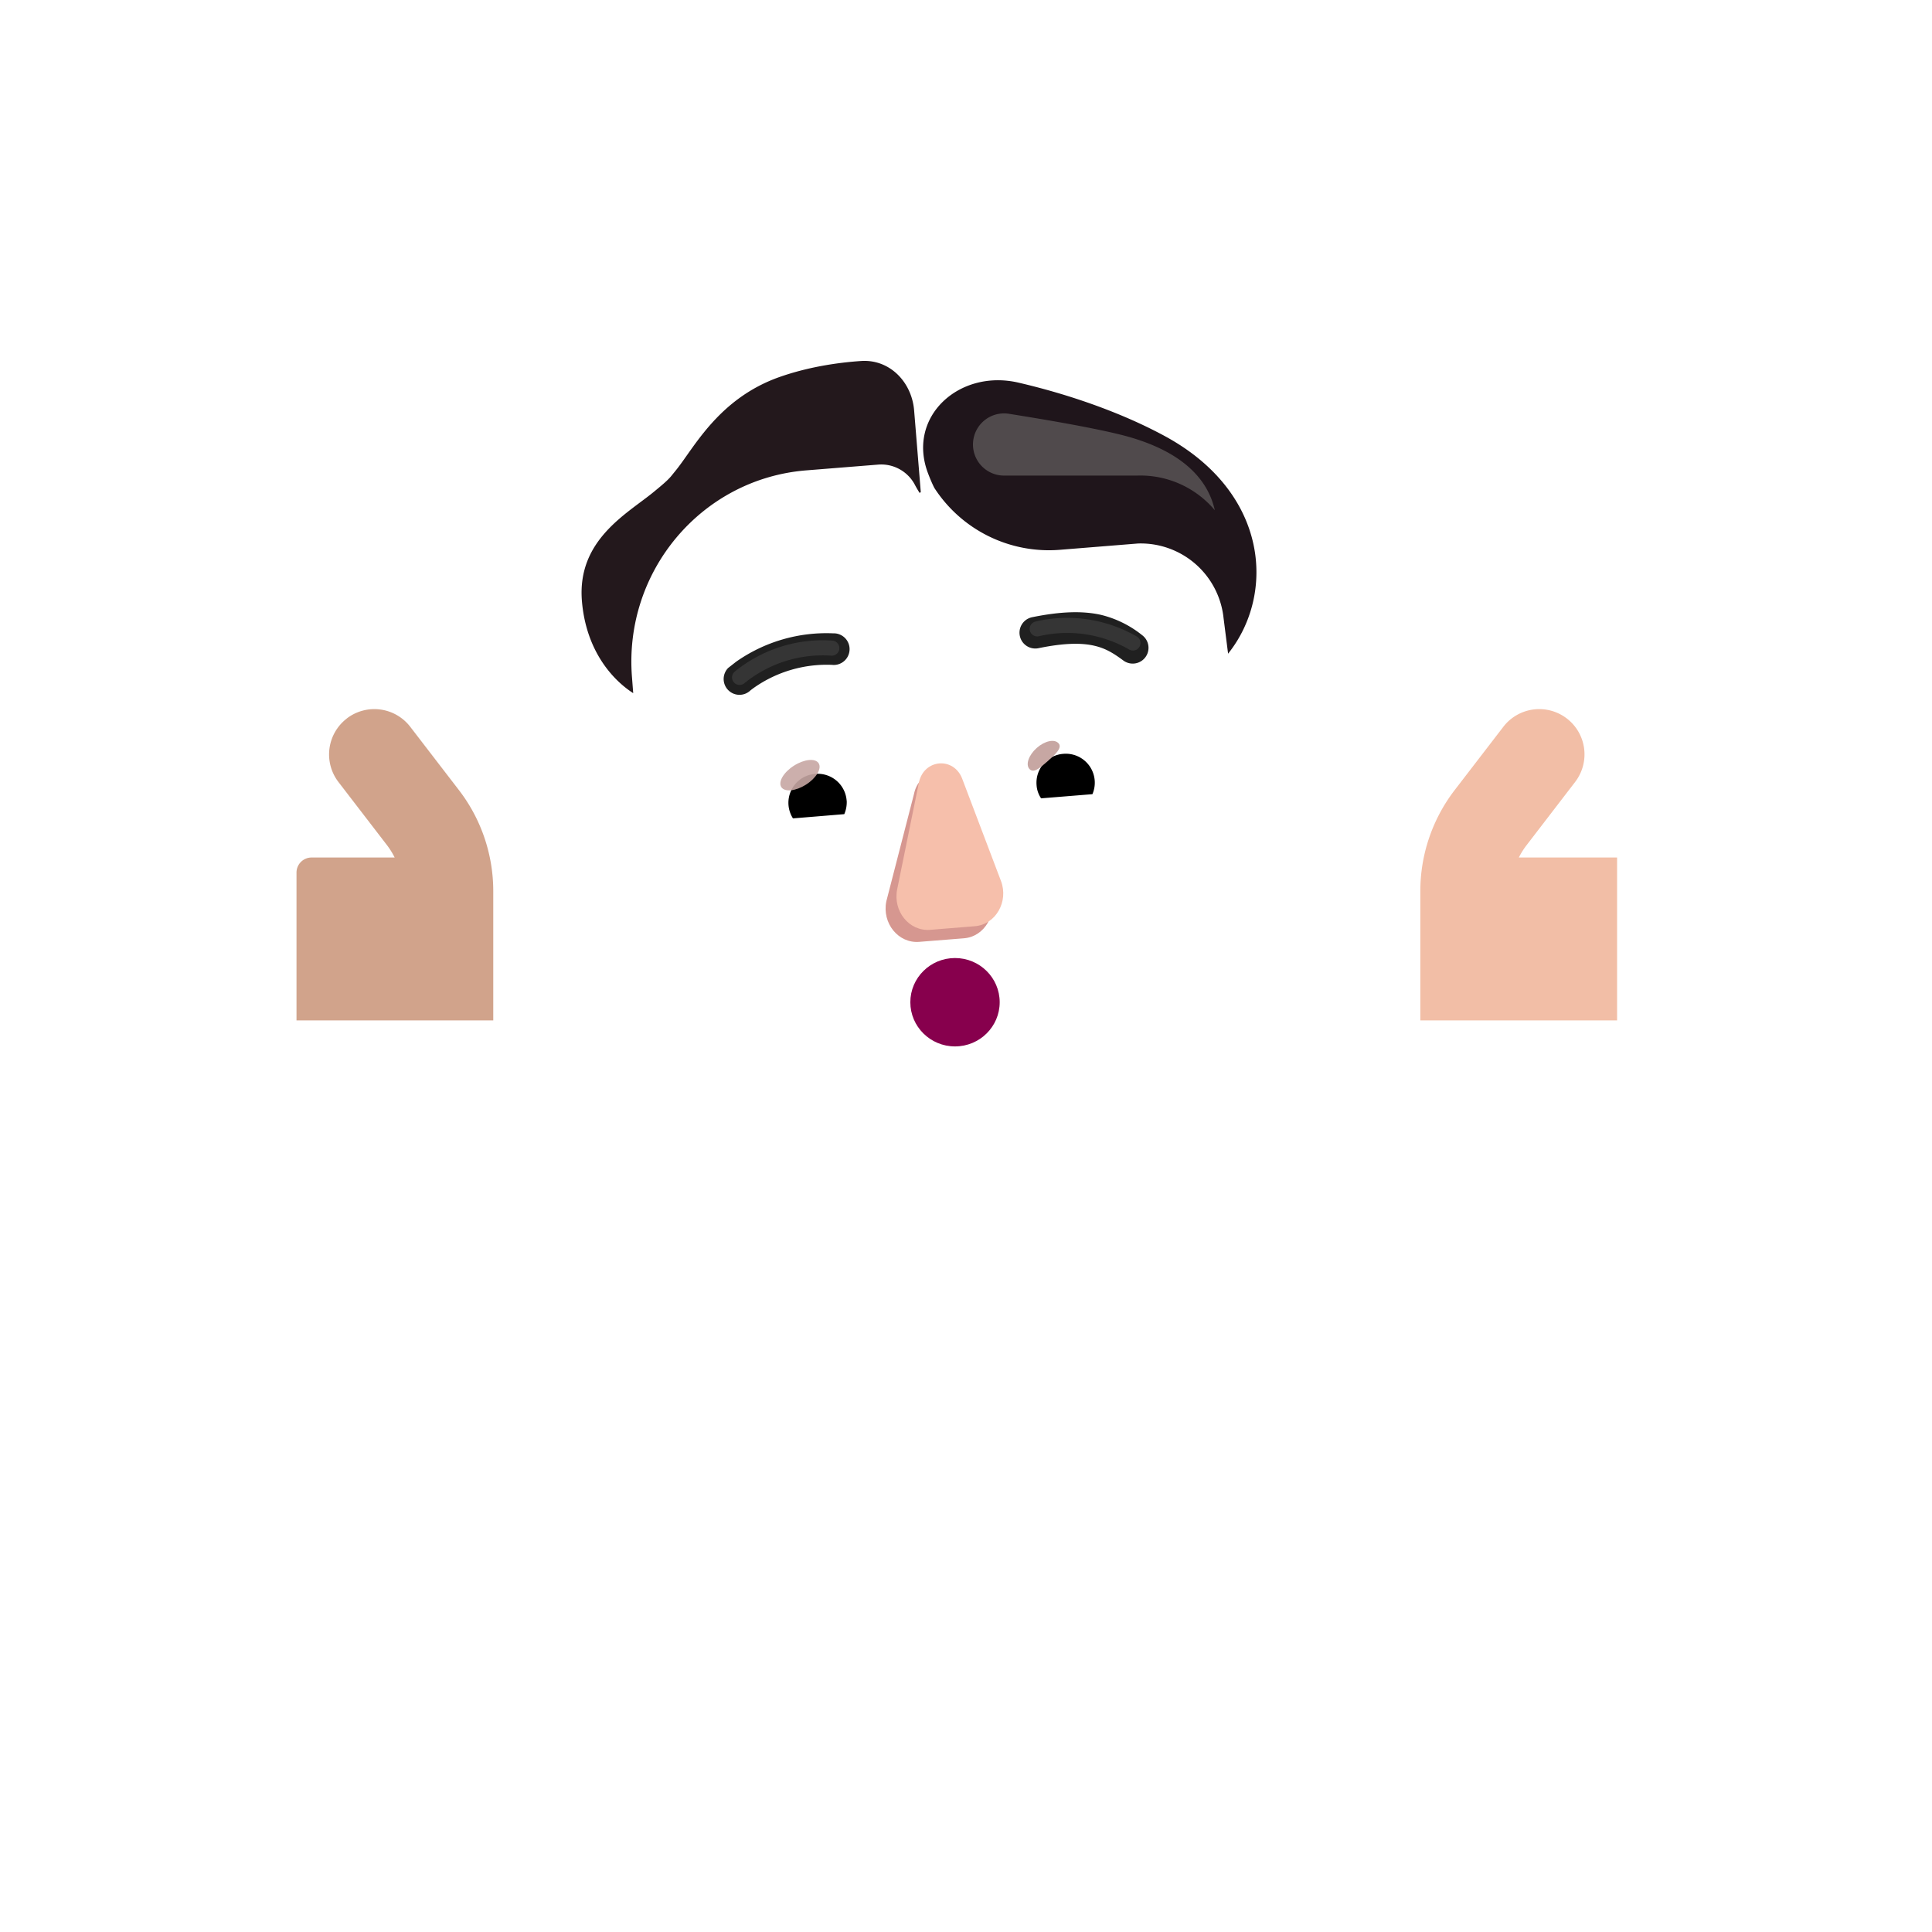 <svg xmlns="http://www.w3.org/2000/svg" width="3em" height="3em" viewBox="0 0 32 32"><g fill="none"><path fill="url(#)" fill-rule="evenodd" d="M3.263 12.093a.7.7 0 0 1 .978.157a2 2 0 0 1 .12.192l.001.002q.05.086.105.174c.077.12.17.25.294.37c.233.228.608.468 1.267.5a.7.7 0 0 1-.068 1.398c-1.025-.05-1.718-.446-2.179-.898a3.5 3.5 0 0 1-.495-.618a6 6 0 0 1-.13-.216l-.004-.006c-.029-.05-.04-.07-.045-.076v-.002a.7.7 0 0 1 .156-.978" clip-rule="evenodd"/><path fill="url(#)" fill-rule="evenodd" d="M3.263 12.093a.7.7 0 0 1 .978.157a2 2 0 0 1 .12.192l.001.002q.05.086.105.174c.077.12.17.25.294.37c.233.228.608.468 1.267.5a.7.7 0 0 1-.068 1.398c-1.025-.05-1.718-.446-2.179-.898a3.5 3.5 0 0 1-.495-.618a6 6 0 0 1-.13-.216l-.004-.006c-.029-.05-.04-.07-.045-.076v-.002a.7.7 0 0 1 .156-.978" clip-rule="evenodd"/><g filter="url(#)"><path stroke="url(#)" stroke-linecap="round" stroke-width=".6" d="M3.793 12.48c.196.501 1.018 1.387 2.052 1.538"/></g><path fill="url(#)" fill-rule="evenodd" d="M2.224 12.409a.7.7 0 0 1 .978.157q.051.071.114.168c.262.391.704 1.052 1.516 1.4a.7.7 0 0 1-.551 1.287c-1.246-.534-1.935-1.603-2.156-1.946l-.058-.089a.7.7 0 0 1 .157-.977" clip-rule="evenodd"/><path fill="url(#)" fill-rule="evenodd" d="M2.224 12.409a.7.7 0 0 1 .978.157q.051.071.114.168c.262.391.704 1.052 1.516 1.4a.7.7 0 0 1-.551 1.287c-1.246-.534-1.935-1.603-2.156-1.946l-.058-.089a.7.7 0 0 1 .157-.977" clip-rule="evenodd"/><g filter="url(#)"><path stroke="url(#)" stroke-linecap="round" stroke-width=".6" d="M2.715 12.76c.196.501.844 1.458 2.127 1.723"/></g><path fill="url(#)" fill-rule="evenodd" d="M2.192 13.431a.7.7 0 0 1 .98.142l.086.118c.301.42.763 1.062 1.779 1.062a.7.7 0 1 1 0 1.4c-1.776 0-2.637-1.24-2.925-1.654q-.037-.055-.062-.088a.7.7 0 0 1 .142-.98" clip-rule="evenodd"/><path fill="url(#)" fill-rule="evenodd" d="M2.192 13.431a.7.7 0 0 1 .98.142l.086.118c.301.42.763 1.062 1.779 1.062a.7.7 0 1 1 0 1.4c-1.776 0-2.637-1.24-2.925-1.654q-.037-.055-.062-.088a.7.7 0 0 1 .142-.98" clip-rule="evenodd"/><g filter="url(#)"><path stroke="url(#)" stroke-linecap="round" stroke-width=".6" d="M2.645 13.769c.238.483.966 1.38 2.267 1.534"/></g><path fill="url(#)" fill-rule="evenodd" d="M2.504 14.462a.7.7 0 0 1 .98.142c.181.242.653.84 1.873.84a.7.7 0 1 1 0 1.4c-1.827 0-2.668-.965-2.994-1.402a.7.7 0 0 1 .141-.98" clip-rule="evenodd"/><path fill="url(#)" fill-rule="evenodd" d="M2.504 14.462a.7.7 0 0 1 .98.142c.181.242.653.84 1.873.84a.7.7 0 1 1 0 1.4c-1.827 0-2.668-.965-2.994-1.402a.7.7 0 0 1 .141-.98" clip-rule="evenodd"/><path fill="#D1A38B" d="M5.744 11.9a.75.75 0 0 1 1.051.138l.805 1.047c.37.48.57 1.07.57 1.676v2.14H4.911v-2.448a.25.25 0 0 1 .25-.25h1.376A1.3 1.3 0 0 0 6.411 14l-.805-1.047a.75.75 0 0 1 .138-1.052"/><path fill="url(#)" d="M5.744 11.9a.75.75 0 0 1 1.051.138l.805 1.047c.37.48.57 1.07.57 1.676v2.14H4.911v-2.448a.25.25 0 0 1 .25-.25h1.376A1.3 1.3 0 0 0 6.411 14l-.805-1.047a.75.75 0 0 1 .138-1.052"/><path fill="url(#)" d="M5.744 11.9a.75.75 0 0 1 1.051.138l.805 1.047c.37.48.57 1.07.57 1.676v2.14H4.911v-2.448a.25.25 0 0 1 .25-.25h1.376A1.3 1.3 0 0 0 6.411 14l-.805-1.047a.75.75 0 0 1 .138-1.052"/><path fill="url(#)" d="M5.744 11.9a.75.75 0 0 1 1.051.138l.805 1.047c.37.48.57 1.07.57 1.676v2.14H4.911v-2.448a.25.25 0 0 1 .25-.25h1.376A1.3 1.3 0 0 0 6.411 14l-.805-1.047a.75.75 0 0 1 .138-1.052"/><path fill="url(#)" d="M5.744 11.9a.75.75 0 0 1 1.051.138l.805 1.047c.37.48.57 1.07.57 1.676v2.14H4.911v-2.448a.25.25 0 0 1 .25-.25h1.376A1.3 1.3 0 0 0 6.411 14l-.805-1.047a.75.75 0 0 1 .138-1.052"/><g filter="url(#)"><path fill="#F2BEA6" d="M25.951 11.9a.75.75 0 0 0-1.051.138l-.805 1.047a2.75 2.75 0 0 0-.57 1.676v2.14h3.259v-2.698h-1.627q.053-.107.128-.204l.804-1.047a.75.75 0 0 0-.138-1.052"/><path fill="url(#)" d="M25.951 11.9a.75.75 0 0 0-1.051.138l-.805 1.047a2.75 2.75 0 0 0-.57 1.676v2.14h3.259v-2.698h-1.627q.053-.107.128-.204l.804-1.047a.75.75 0 0 0-.138-1.052"/><path fill="url(#)" d="M25.951 11.9a.75.75 0 0 0-1.051.138l-.805 1.047a2.75 2.75 0 0 0-.57 1.676v2.14h3.259v-2.698h-1.627q.053-.107.128-.204l.804-1.047a.75.75 0 0 0-.138-1.052"/></g><path fill="url(#)" fill-rule="evenodd" d="M28.432 12.093a.7.7 0 0 0-.977.157a2 2 0 0 0-.115.182l-.006.01l-.001.002c-.034.058-.066.114-.105.174c-.077.12-.17.25-.294.37c-.232.228-.607.468-1.267.5a.7.7 0 0 0 .069 1.398c1.024-.05 1.717-.446 2.178-.898a3.4 3.4 0 0 0 .495-.618a5 5 0 0 0 .13-.216l.004-.006c.029-.05.04-.07.045-.076l.001-.002a.7.7 0 0 0-.157-.978" clip-rule="evenodd"/><path fill="url(#)" fill-rule="evenodd" d="M28.432 12.093a.7.7 0 0 0-.977.157a2 2 0 0 0-.115.182l-.006.01l-.001.002c-.034.058-.066.114-.105.174c-.077.12-.17.25-.294.37c-.232.228-.607.468-1.267.5a.7.7 0 0 0 .069 1.398c1.024-.05 1.717-.446 2.178-.898a3.4 3.4 0 0 0 .495-.618a5 5 0 0 0 .13-.216l.004-.006c.029-.05.04-.07.045-.076l.001-.002a.7.7 0 0 0-.157-.978" clip-rule="evenodd"/><path fill="url(#)" fill-rule="evenodd" d="M28.432 12.093a.7.7 0 0 0-.977.157a2 2 0 0 0-.115.182l-.006.01l-.001.002c-.034.058-.066.114-.105.174c-.077.12-.17.25-.294.37c-.232.228-.607.468-1.267.5a.7.7 0 0 0 .069 1.398c1.024-.05 1.717-.446 2.178-.898a3.4 3.4 0 0 0 .495-.618a5 5 0 0 0 .13-.216l.004-.006c.029-.05.04-.07.045-.076l.001-.002a.7.7 0 0 0-.157-.978" clip-rule="evenodd"/><path fill="url(#)" fill-rule="evenodd" d="M28.432 12.093a.7.7 0 0 0-.977.157a2 2 0 0 0-.115.182l-.006.01l-.001.002c-.034.058-.066.114-.105.174c-.077.12-.17.25-.294.37c-.232.228-.607.468-1.267.5a.7.7 0 0 0 .069 1.398c1.024-.05 1.717-.446 2.178-.898a3.4 3.4 0 0 0 .495-.618a5 5 0 0 0 .13-.216l.004-.006c.029-.05.04-.07.045-.076l.001-.002a.7.7 0 0 0-.157-.978" clip-rule="evenodd"/><path fill="url(#)" fill-rule="evenodd" d="M29.471 12.409a.7.7 0 0 0-.977.157q-.05.071-.115.168c-.262.391-.921 1.114-1.733 1.46c-.355.153-.503.45-.32.876c.152.355.733.503 1.088.35c1.246-.533 1.935-1.602 2.156-1.945l.058-.089a.7.7 0 0 0-.157-.977" clip-rule="evenodd"/><path fill="url(#)" fill-rule="evenodd" d="M29.471 12.409a.7.7 0 0 0-.977.157q-.05.071-.115.168c-.262.391-.921 1.114-1.733 1.46c-.355.153-.503.45-.32.876c.152.355.733.503 1.088.35c1.246-.533 1.935-1.602 2.156-1.945l.058-.089a.7.7 0 0 0-.157-.977" clip-rule="evenodd"/><path fill="url(#)" fill-rule="evenodd" d="M29.471 12.409a.7.7 0 0 0-.977.157q-.05.071-.115.168c-.262.391-.921 1.114-1.733 1.46c-.355.153-.503.45-.32.876c.152.355.733.503 1.088.35c1.246-.533 1.935-1.602 2.156-1.945l.058-.089a.7.7 0 0 0-.157-.977" clip-rule="evenodd"/><path fill="url(#)" fill-rule="evenodd" d="M29.471 12.409a.7.7 0 0 0-.977.157q-.05.071-.115.168c-.262.391-.921 1.114-1.733 1.46c-.355.153-.503.45-.32.876c.152.355.733.503 1.088.35c1.246-.533 1.935-1.602 2.156-1.945l.058-.089a.7.7 0 0 0-.157-.977" clip-rule="evenodd"/><path fill="url(#)" fill-rule="evenodd" d="M29.503 13.431a.7.7 0 0 0-.98.142l-.086.118c-.301.42-.763 1.16-1.779 1.16c-.386 0-.7.215-.7.602a.7.7 0 0 0 .7.7c1.776 0 2.637-1.24 2.925-1.654l.062-.088a.7.7 0 0 0-.142-.98" clip-rule="evenodd"/><path fill="url(#)" fill-rule="evenodd" d="M29.503 13.431a.7.7 0 0 0-.98.142l-.086.118c-.301.42-.763 1.16-1.779 1.16c-.386 0-.7.215-.7.602a.7.7 0 0 0 .7.7c1.776 0 2.637-1.24 2.925-1.654l.062-.088a.7.7 0 0 0-.142-.98" clip-rule="evenodd"/><path fill="url(#)" fill-rule="evenodd" d="M29.503 13.431a.7.7 0 0 0-.98.142l-.086.118c-.301.42-.763 1.16-1.779 1.16c-.386 0-.7.215-.7.602a.7.7 0 0 0 .7.7c1.776 0 2.637-1.24 2.925-1.654l.062-.088a.7.7 0 0 0-.142-.98" clip-rule="evenodd"/><path fill="url(#)" fill-rule="evenodd" d="M29.503 13.431a.7.7 0 0 0-.98.142l-.086.118c-.301.42-.763 1.16-1.779 1.16c-.386 0-.7.215-.7.602a.7.7 0 0 0 .7.7c1.776 0 2.637-1.24 2.925-1.654l.062-.088a.7.7 0 0 0-.142-.98" clip-rule="evenodd"/><path fill="url(#)" fill-rule="evenodd" d="M29.19 14.462a.7.7 0 0 0-.979.142c-.18.242-.653.84-1.873.84a.7.7 0 1 0 0 1.4c1.828 0 2.668-.965 2.995-1.402a.7.7 0 0 0-.142-.98" clip-rule="evenodd"/><path fill="url(#)" fill-rule="evenodd" d="M29.19 14.462a.7.7 0 0 0-.979.142c-.18.242-.653.84-1.873.84a.7.7 0 1 0 0 1.4c1.828 0 2.668-.965 2.995-1.402a.7.7 0 0 0-.142-.98" clip-rule="evenodd"/><path fill="url(#)" fill-rule="evenodd" d="M29.19 14.462a.7.7 0 0 0-.979.142c-.18.242-.653.84-1.873.84a.7.7 0 1 0 0 1.4c1.828 0 2.668-.965 2.995-1.402a.7.7 0 0 0-.142-.98" clip-rule="evenodd"/><path fill="url(#)" fill-rule="evenodd" d="M29.19 14.462a.7.7 0 0 0-.979.142c-.18.242-.653.84-1.873.84a.7.7 0 1 0 0 1.4c1.828 0 2.668-.965 2.995-1.402a.7.7 0 0 0-.142-.98" clip-rule="evenodd"/><path fill="url(#)" d="M26.916 16.937a.25.25 0 0 0-.25-.25h-2.93a.25.25 0 0 0-.25.25v.844h3.43z"/><path fill="url(#)" d="M4.779 16.937a.25.25 0 0 1 .25-.25h2.93a.25.25 0 0 1 .25.25v.844h-3.43z"/><g filter="url(#)"><path fill="url(#)" d="M9.13 21.056a.25.25 0 0 1-.375-.217v-2.864a.6.6 0 0 0-.6-.6H4.871a.6.6 0 0 0-.6.6v4.587c-.005.85.112 2.507 1.484 3.383c1.149.733 2.501.57 3.214.347a.16.16 0 0 1 .208.148v3.707c0 .082.067.15.15.15h12.994a.15.15 0 0 0 .15-.15V26.44c0-.106.108-.18.209-.148c.713.223 2.064.386 3.213-.347c1.372-.876 1.49-2.534 1.485-3.383v-4.587a.6.6 0 0 0-.6-.6h-3.285a.6.6 0 0 0-.6.6v2.864a.25.25 0 0 1-.375.217l-6.694-3.932z"/><path fill="url(#)" d="M9.13 21.056a.25.25 0 0 1-.375-.217v-2.864a.6.6 0 0 0-.6-.6H4.871a.6.6 0 0 0-.6.6v4.587c-.005.85.112 2.507 1.484 3.383c1.149.733 2.501.57 3.214.347a.16.16 0 0 1 .208.148v3.707c0 .082.067.15.15.15h12.994a.15.15 0 0 0 .15-.15V26.44c0-.106.108-.18.209-.148c.713.223 2.064.386 3.213-.347c1.372-.876 1.49-2.534 1.485-3.383v-4.587a.6.6 0 0 0-.6-.6h-3.285a.6.6 0 0 0-.6.6v2.864a.25.25 0 0 1-.375.217l-6.694-3.932z"/><path fill="url(#)" d="M9.13 21.056a.25.25 0 0 1-.375-.217v-2.864a.6.6 0 0 0-.6-.6H4.871a.6.6 0 0 0-.6.6v4.587c-.005.85.112 2.507 1.484 3.383c1.149.733 2.501.57 3.214.347a.16.16 0 0 1 .208.148v3.707c0 .082.067.15.15.15h12.994a.15.15 0 0 0 .15-.15V26.44c0-.106.108-.18.209-.148c.713.223 2.064.386 3.213-.347c1.372-.876 1.49-2.534 1.485-3.383v-4.587a.6.6 0 0 0-.6-.6h-3.285a.6.6 0 0 0-.6.6v2.864a.25.25 0 0 1-.375.217l-6.694-3.932z"/><path fill="url(#)" d="M9.13 21.056a.25.25 0 0 1-.375-.217v-2.864a.6.6 0 0 0-.6-.6H4.871a.6.6 0 0 0-.6.6v4.587c-.005.85.112 2.507 1.484 3.383c1.149.733 2.501.57 3.214.347a.16.16 0 0 1 .208.148v3.707c0 .082.067.15.15.15h12.994a.15.15 0 0 0 .15-.15V26.44c0-.106.108-.18.209-.148c.713.223 2.064.386 3.213-.347c1.372-.876 1.49-2.534 1.485-3.383v-4.587a.6.6 0 0 0-.6-.6h-3.285a.6.6 0 0 0-.6.6v2.864a.25.25 0 0 1-.375.217l-6.694-3.932z"/><path fill="url(#)" d="M9.13 21.056a.25.25 0 0 1-.375-.217v-2.864a.6.6 0 0 0-.6-.6H4.871a.6.6 0 0 0-.6.6v4.587c-.005.85.112 2.507 1.484 3.383c1.149.733 2.501.57 3.214.347a.16.16 0 0 1 .208.148v3.707c0 .082.067.15.15.15h12.994a.15.15 0 0 0 .15-.15V26.44c0-.106.108-.18.209-.148c.713.223 2.064.386 3.213-.347c1.372-.876 1.49-2.534 1.485-3.383v-4.587a.6.6 0 0 0-.6-.6h-3.285a.6.6 0 0 0-.6.6v2.864a.25.25 0 0 1-.375.217l-6.694-3.932z"/><path fill="url(#)" d="M9.13 21.056a.25.25 0 0 1-.375-.217v-2.864a.6.6 0 0 0-.6-.6H4.871a.6.6 0 0 0-.6.6v4.587c-.005.85.112 2.507 1.484 3.383c1.149.733 2.501.57 3.214.347a.16.16 0 0 1 .208.148v3.707c0 .082.067.15.15.15h12.994a.15.15 0 0 0 .15-.15V26.44c0-.106.108-.18.209-.148c.713.223 2.064.386 3.213-.347c1.372-.876 1.49-2.534 1.485-3.383v-4.587a.6.6 0 0 0-.6-.6h-3.285a.6.6 0 0 0-.6.6v2.864a.25.25 0 0 1-.375.217l-6.694-3.932z"/></g><path fill="url(#)" d="M15.818 21.148c-1.104 0-2-.802-2-1.79v-2.114c0-.989.896-1.79 2-1.79s2 .801 2 1.79v2.114c0 .988-.896 1.79-2 1.79"/><path fill="url(#)" d="M20.3 14.41c.313-.036.6-.167.826-.359l.07.875a2.05 2.05 0 0 1-1.107 2q.2-.532.236-1.135z"/><path fill="url(#)" d="M11.159 15.148a1.55 1.55 0 0 1-.874-.221l.07.875c.069.84.63 1.547 1.415 1.796a3.9 3.9 0 0 1-.415-1.083z"/><g filter="url(#)"><path fill="url(#)" d="M11.308 16.57a3.69 3.69 0 0 0 3.912 2.906l1.773-.143a3.69 3.69 0 0 0 3.395-3.497c-.033-1.78-.063-3.552-.124-5.329a1.367 1.367 0 0 0-1.405-1.241l-1.317.106a2.29 2.29 0 0 1-2.188-1.189a.63.63 0 0 0-.61-.346l-1.197.097c-1.735.14-3.026 1.675-2.885 3.43c.142 1.75.39 3.461.646 5.206"/></g><path fill="url(#)" d="M11.308 16.57a3.69 3.69 0 0 0 3.912 2.906l1.773-.143a3.69 3.69 0 0 0 3.395-3.497c-.033-1.78-.063-3.552-.124-5.329a1.367 1.367 0 0 0-1.405-1.241l-1.317.106a2.29 2.29 0 0 1-2.188-1.189a.63.63 0 0 0-.61-.346l-1.197.097c-1.735.14-3.026 1.675-2.885 3.43c.142 1.75.39 3.461.646 5.206"/><path fill="url(#)" d="M11.308 16.57a3.69 3.69 0 0 0 3.912 2.906l1.773-.143a3.69 3.69 0 0 0 3.395-3.497c-.033-1.78-.063-3.552-.124-5.329a1.367 1.367 0 0 0-1.405-1.241l-1.317.106a2.29 2.29 0 0 1-2.188-1.189a.63.63 0 0 0-.61-.346l-1.197.097c-1.735.14-3.026 1.675-2.885 3.43c.142 1.75.39 3.461.646 5.206"/><path fill="url(#)" d="M11.308 16.57a3.69 3.69 0 0 0 3.912 2.906l1.773-.143a3.69 3.69 0 0 0 3.395-3.497c-.033-1.78-.063-3.552-.124-5.329a1.367 1.367 0 0 0-1.405-1.241l-1.317.106a2.29 2.29 0 0 1-2.188-1.189a.63.63 0 0 0-.61-.346l-1.197.097c-1.735.14-3.026 1.675-2.885 3.43c.142 1.75.39 3.461.646 5.206"/><path fill="url(#)" d="M11.308 16.57a3.69 3.69 0 0 0 3.912 2.906l1.773-.143a3.69 3.69 0 0 0 3.395-3.497c-.033-1.78-.063-3.552-.124-5.329a1.367 1.367 0 0 0-1.405-1.241l-1.317.106a2.29 2.29 0 0 1-2.188-1.189a.63.63 0 0 0-.61-.346l-1.197.097c-1.735.14-3.026 1.675-2.885 3.43c.142 1.75.39 3.461.646 5.206"/><path fill="url(#)" d="M11.308 16.57a3.69 3.69 0 0 0 3.912 2.906l1.773-.143a3.69 3.69 0 0 0 3.395-3.497c-.033-1.78-.063-3.552-.124-5.329a1.367 1.367 0 0 0-1.405-1.241l-1.317.106a2.29 2.29 0 0 1-2.188-1.189a.63.63 0 0 0-.61-.346l-1.197.097c-1.735.14-3.026 1.675-2.885 3.43c.142 1.75.39 3.461.646 5.206"/><path fill="url(#)" d="M11.308 16.57a3.69 3.69 0 0 0 3.912 2.906l1.773-.143a3.69 3.69 0 0 0 3.395-3.497c-.033-1.78-.063-3.552-.124-5.329a1.367 1.367 0 0 0-1.405-1.241l-1.317.106a2.29 2.29 0 0 1-2.188-1.189a.63.63 0 0 0-.61-.346l-1.197.097c-1.735.14-3.026 1.675-2.885 3.43c.142 1.75.39 3.461.646 5.206"/><path fill="url(#)" d="M11.308 16.57a3.69 3.69 0 0 0 3.912 2.906l1.773-.143a3.69 3.69 0 0 0 3.395-3.497c-.033-1.78-.063-3.552-.124-5.329a1.367 1.367 0 0 0-1.405-1.241l-1.317.106a2.29 2.29 0 0 1-2.188-1.189a.63.63 0 0 0-.61-.346l-1.197.097c-1.735.14-3.026 1.675-2.885 3.43c.142 1.75.39 3.461.646 5.206"/><g filter="url(#)"><path fill="#D69790" d="m15.138 13.153l-.458 1.777c-.073.363.2.699.547.67l.74-.059c.346-.028.562-.409.432-.75l-.64-1.688c-.138-.374-.54-.342-.621.05"/></g><g filter="url(#)"><path fill="url(#)" d="m15.22 12.96l-.36 1.77c-.073.363.2.699.547.671l.74-.06c.346-.028.562-.409.432-.75l-.64-1.688c-.138-.374-.637-.334-.719.058"/><path fill="url(#)" d="m15.22 12.96l-.36 1.77c-.073.363.2.699.547.671l.74-.06c.346-.028.562-.409.432-.75l-.64-1.688c-.138-.374-.637-.334-.719.058"/><path fill="url(#)" d="m15.22 12.96l-.36 1.77c-.073.363.2.699.547.671l.74-.06c.346-.028.562-.409.432-.75l-.64-1.688c-.138-.374-.637-.334-.719.058"/><path fill="url(#)" d="m15.22 12.96l-.36 1.77c-.073.363.2.699.547.671l.74-.06c.346-.028.562-.409.432-.75l-.64-1.688c-.138-.374-.637-.334-.719.058"/></g><g filter="url(#)"><path fill="#F6BFAB" d="m15.22 12.96l-.36 1.77c-.073.363.2.699.547.671l.74-.06c.346-.028.562-.409.432-.75l-.64-1.688c-.138-.374-.637-.334-.719.058"/><path fill="url(#)" d="m15.22 12.96l-.36 1.77c-.073.363.2.699.547.671l.74-.06c.346-.028.562-.409.432-.75l-.64-1.688c-.138-.374-.637-.334-.719.058"/><path fill="url(#)" d="m15.22 12.96l-.36 1.77c-.073.363.2.699.547.671l.74-.06c.346-.028.562-.409.432-.75l-.64-1.688c-.138-.374-.637-.334-.719.058"/><path fill="url(#)" d="m15.22 12.96l-.36 1.77c-.073.363.2.699.547.671l.74-.06c.346-.028.562-.409.432-.75l-.64-1.688c-.138-.374-.637-.334-.719.058"/><path fill="url(#)" d="m15.22 12.96l-.36 1.77c-.073.363.2.699.547.671l.74-.06c.346-.028.562-.409.432-.75l-.64-1.688c-.138-.374-.637-.334-.719.058"/><path fill="url(#)" d="m15.22 12.96l-.36 1.77c-.073.363.2.699.547.671l.74-.06c.346-.028.562-.409.432-.75l-.64-1.688c-.138-.374-.637-.334-.719.058"/></g><g filter="url(#)"><path fill="url(#)" d="M19.694 6.99c.497.128.958.43 1.271.892c.501.736.511 1.664.092 2.383a1.47 1.47 0 0 0-.188.843l.09 1.117a1.65 1.65 0 0 0-.647-.202l-.048-1.516a1.367 1.367 0 0 0-1.405-1.241l-1.317.106a2.29 2.29 0 0 1-2.188-1.189a.63.63 0 0 0-.61-.346l-1.197.097c-1.735.14-3.026 1.675-2.885 3.43l.146 1.443a1.6 1.6 0 0 0-.657.302l-.091-1.128a1.47 1.47 0 0 0-.32-.801a2.26 2.26 0 0 1-.321-2.289c.232-.541.646-.94 1.136-1.157a2.53 2.53 0 0 0 1.217-1.15a2.19 2.19 0 0 1 2.648-1.076c.372.127.775.095 1.122-.09c.255-.133.539-.222.843-.246a2.19 2.19 0 0 1 1.956.913c.328.455.81.767 1.353.905"/><path fill="url(#)" d="M19.694 6.99c.497.128.958.43 1.271.892c.501.736.511 1.664.092 2.383a1.47 1.47 0 0 0-.188.843l.09 1.117a1.65 1.65 0 0 0-.647-.202l-.048-1.516a1.367 1.367 0 0 0-1.405-1.241l-1.317.106a2.29 2.29 0 0 1-2.188-1.189a.63.63 0 0 0-.61-.346l-1.197.097c-1.735.14-3.026 1.675-2.885 3.43l.146 1.443a1.6 1.6 0 0 0-.657.302l-.091-1.128a1.47 1.47 0 0 0-.32-.801a2.26 2.26 0 0 1-.321-2.289c.232-.541.646-.94 1.136-1.157a2.53 2.53 0 0 0 1.217-1.15a2.19 2.19 0 0 1 2.648-1.076c.372.127.775.095 1.122-.09c.255-.133.539-.222.843-.246a2.19 2.19 0 0 1 1.956.913c.328.455.81.767 1.353.905"/><path fill="url(#)" d="M19.694 6.99c.497.128.958.43 1.271.892c.501.736.511 1.664.092 2.383a1.47 1.47 0 0 0-.188.843l.09 1.117a1.65 1.65 0 0 0-.647-.202l-.048-1.516a1.367 1.367 0 0 0-1.405-1.241l-1.317.106a2.29 2.29 0 0 1-2.188-1.189a.63.63 0 0 0-.61-.346l-1.197.097c-1.735.14-3.026 1.675-2.885 3.43l.146 1.443a1.6 1.6 0 0 0-.657.302l-.091-1.128a1.47 1.47 0 0 0-.32-.801a2.26 2.26 0 0 1-.321-2.289c.232-.541.646-.94 1.136-1.157a2.53 2.53 0 0 0 1.217-1.15a2.19 2.19 0 0 1 2.648-1.076c.372.127.775.095 1.122-.09c.255-.133.539-.222.843-.246a2.19 2.19 0 0 1 1.956.913c.328.455.81.767 1.353.905"/><path fill="url(#)" d="M19.694 6.99c.497.128.958.43 1.271.892c.501.736.511 1.664.092 2.383a1.47 1.47 0 0 0-.188.843l.09 1.117a1.65 1.65 0 0 0-.647-.202l-.048-1.516a1.367 1.367 0 0 0-1.405-1.241l-1.317.106a2.29 2.29 0 0 1-2.188-1.189a.63.63 0 0 0-.61-.346l-1.197.097c-1.735.14-3.026 1.675-2.885 3.43l.146 1.443a1.6 1.6 0 0 0-.657.302l-.091-1.128a1.47 1.47 0 0 0-.32-.801a2.26 2.26 0 0 1-.321-2.289c.232-.541.646-.94 1.136-1.157a2.53 2.53 0 0 0 1.217-1.15a2.19 2.19 0 0 1 2.648-1.076c.372.127.775.095 1.122-.09c.255-.133.539-.222.843-.246a2.19 2.19 0 0 1 1.956.913c.328.455.81.767 1.353.905"/><path fill="url(#)" d="M19.694 6.99c.497.128.958.43 1.271.892c.501.736.511 1.664.092 2.383a1.47 1.47 0 0 0-.188.843l.09 1.117a1.65 1.65 0 0 0-.647-.202l-.048-1.516a1.367 1.367 0 0 0-1.405-1.241l-1.317.106a2.29 2.29 0 0 1-2.188-1.189a.63.63 0 0 0-.61-.346l-1.197.097c-1.735.14-3.026 1.675-2.885 3.43l.146 1.443a1.6 1.6 0 0 0-.657.302l-.091-1.128a1.47 1.47 0 0 0-.32-.801a2.26 2.26 0 0 1-.321-2.289c.232-.541.646-.94 1.136-1.157a2.53 2.53 0 0 0 1.217-1.15a2.19 2.19 0 0 1 2.648-1.076c.372.127.775.095 1.122-.09c.255-.133.539-.222.843-.246a2.19 2.19 0 0 1 1.956.913c.328.455.81.767 1.353.905"/></g><g filter="url(#)"><path fill="#202020" d="M18.917 10.52a1.75 1.75 0 0 0-.677-.335c-.294-.067-.654-.062-1.145.038a.261.261 0 1 0 .106.513c.447-.092.727-.086.922-.041c.191.043.325.128.483.245a.261.261 0 1 0 .311-.42"/></g><g filter="url(#)"><path fill="#202020" d="M12.193 10.96a2.6 2.6 0 0 1 1.607-.47a.262.262 0 1 1-.021.522a2.1 2.1 0 0 0-1.282.373q-.046.033-.067.05l-.015.013l-.002.002a.262.262 0 0 1-.353-.386z"/></g><g filter="url(#)"><path fill="#23181C" d="M15.232 8.165a2 2 0 0 1-.073-.124a.63.63 0 0 0-.61-.346l-1.197.096c-1.735.14-3.026 1.676-2.884 3.43l.02.26c-.339-.218-.782-.699-.85-1.53c-.08-1.007.744-1.438 1.186-1.8c.125-.103.23-.189.292-.264l.086-.106c.3-.375.705-1.18 1.705-1.535c.471-.166.956-.24 1.359-.267c.472-.03.837.35.875.821l.11 1.35z"/><path fill="url(#)" d="M15.232 8.165a2 2 0 0 1-.073-.124a.63.63 0 0 0-.61-.346l-1.197.096c-1.735.14-3.026 1.676-2.884 3.43l.02.26c-.339-.218-.782-.699-.85-1.53c-.08-1.007.744-1.438 1.186-1.8c.125-.103.23-.189.292-.264l.086-.106c.3-.375.705-1.18 1.705-1.535c.471-.166.956-.24 1.359-.267c.472-.03.837.35.875.821l.11 1.35z"/><path fill="url(#)" d="M15.232 8.165a2 2 0 0 1-.073-.124a.63.63 0 0 0-.61-.346l-1.197.096c-1.735.14-3.026 1.676-2.884 3.43l.02.26c-.339-.218-.782-.699-.85-1.53c-.08-1.007.744-1.438 1.186-1.8c.125-.103.23-.189.292-.264l.086-.106c.3-.375.705-1.18 1.705-1.535c.471-.166.956-.24 1.359-.267c.472-.03.837.35.875.821l.11 1.35z"/></g><g filter="url(#)"><path fill="#1F151B" d="m20.341 10.827l-.075-.59a1.38 1.38 0 0 0-1.416-1.235l-1.302.105a2.26 2.26 0 0 1-2.072-1.025s-.046-.086-.104-.24c-.359-.938.515-1.731 1.494-1.505c.808.187 1.703.49 2.447.897c1.71.94 1.81 2.616 1.028 3.593"/><path fill="url(#)" d="m20.341 10.827l-.075-.59a1.38 1.38 0 0 0-1.416-1.235l-1.302.105a2.26 2.26 0 0 1-2.072-1.025s-.046-.086-.104-.24c-.359-.938.515-1.731 1.494-1.505c.808.187 1.703.49 2.447.897c1.71.94 1.81 2.616 1.028 3.593"/></g><path fill="#fff" d="M17.756 11.857a1.32 1.32 0 0 1 1.354.892a.26.26 0 0 1-.226.341l-2.098.17a.217.217 0 0 1-.234-.239a1.32 1.32 0 0 1 1.204-1.164"/><path fill="url(#)" d="M17.582 12.128a.842.842 0 0 1 .894.995l-1.621.131a.845.845 0 0 1 .727-1.126"/><path fill="#000" d="M17.169 13.006a.48.48 0 0 1 .441-.52a.48.48 0 0 1 .484.668l-.85.069a.44.44 0 0 1-.075-.217"/><g filter="url(#)"><path fill="#C7A7A3" d="M17.533 12.311c.066.075-.051.183-.184.3s-.232.2-.299.125c-.066-.074-.011-.23.122-.348s.295-.152.36-.077"/><path fill="url(#)" d="M17.533 12.311c.066.075-.051.183-.184.3s-.232.2-.299.125c-.066-.074-.011-.23.122-.348s.295-.152.36-.077"/></g><g filter="url(#)"><path fill="url(#)" d="M18.388 12.796a.8.8 0 0 0-.253-.417l-.223.288l.128.205z"/></g><path fill="#fff" d="M13.26 12.22a1.32 1.32 0 0 0-1.193 1.098a.26.26 0 0 0 .277.3l2.098-.169a.217.217 0 0 0 .193-.273a1.32 1.32 0 0 0-1.375-.956"/><path fill="url(#)" d="M13.475 12.46a.842.842 0 0 0-.723 1.125l1.621-.13a.847.847 0 0 0-.898-.995"/><path fill="#000" d="M14.023 13.26a.48.48 0 0 0-.519-.442a.48.48 0 0 0-.37.737l.85-.07a.5.5 0 0 0 .04-.225"/><g filter="url(#)"><path fill="url(#)" d="M14.3 13.137c-.022-.27-.256-.433-.32-.482l-.25.283l.194.325z"/></g><g filter="url(#)"><ellipse cx="13.25" cy="12.839" fill="#C7A7A3" fill-opacity=".9" rx=".367" ry=".186" transform="rotate(-32.532 13.25 12.839)"/><ellipse cx="13.25" cy="12.839" fill="url(#)" rx=".367" ry=".186" transform="rotate(-32.532 13.25 12.839)"/></g><path fill="url(#)" d="M20.363 14.49q-.027-1.507-.069-3.014a1.518 1.518 0 0 1 .069 3.015"/><path fill="url(#)" d="M20.363 14.49q-.027-1.507-.069-3.014a1.518 1.518 0 0 1 .069 3.015"/><path fill="url(#)" d="M20.363 14.49q-.027-1.507-.069-3.014a1.518 1.518 0 0 1 .069 3.015"/><path fill="url(#)" d="M20.363 14.49q-.027-1.507-.069-3.014a1.518 1.518 0 0 1 .069 3.015"/><path fill="url(#)" d="M10.746 12.235a1.53 1.53 0 0 0-1.183 1.608a1.52 1.52 0 0 0 1.552 1.395c-.142-1-.268-2-.369-3.003"/><path fill="url(#)" d="M10.746 12.235a1.53 1.53 0 0 0-1.183 1.608a1.52 1.52 0 0 0 1.552 1.395c-.142-1-.268-2-.369-3.003"/><g filter="url(#)"><path fill="url(#)" d="M10.808 12.86a.902.902 0 0 0 .221 1.76a73 73 0 0 1-.221-1.76"/></g><g filter="url(#)"><path fill="url(#)" d="M20.351 13.876q-.018-.9-.04-1.798a.901.901 0 0 1 .04 1.798"/></g><g filter="url(#)"><path stroke="#353535" stroke-linecap="round" stroke-width=".25" d="M12.25 11.22a2.18 2.18 0 0 1 1.527-.485"/></g><g filter="url(#)"><path stroke="#353535" stroke-linecap="round" stroke-width=".25" d="M18.765 10.65a2.18 2.18 0 0 0-1.585-.234"/></g><g filter="url(#)"><path stroke="url(#)" stroke-linecap="round" stroke-width=".6" d="M2.943 14.82c.293.452 1.122 1.258 2.431 1.258"/></g><g filter="url(#)"><ellipse cx="15.818" cy="16.6" stroke="url(#)" stroke-width=".2" rx=".74" ry=".732"/></g><ellipse cx="15.818" cy="16.6" fill="#87004D" rx=".74" ry=".732"/><g filter="url(#)"><path stroke="url(#)" stroke-linecap="round" stroke-width=".4" d="M9.35 25.906c.176-1.146.955-3.881 2.655-5.656"/></g><g filter="url(#)"><path fill="#504A4C" d="M18.838 7.877h-2.22a.515.515 0 1 1 .083-1.025c.576.092 1.34.22 1.853.346c1.158.287 1.477.851 1.567 1.253a1.61 1.61 0 0 0-1.283-.574"/></g><defs><radialGradient id="" cx="0" cy="0" r="1" gradientTransform="matrix(-.622 1.725 -3.881 -1.399 4.928 13.162)" gradientUnits="userSpaceOnUse"><stop offset=".399" stop-color="#D48E86" stop-opacity="0"/><stop offset=".85" stop-color="#D48E86"/></radialGradient><radialGradient id="" cx="0" cy="0" r="1" gradientTransform="rotate(106.399 -3.244 8.172)scale(1.966 3.756)" gradientUnits="userSpaceOnUse"><stop offset=".399" stop-color="#D48E86" stop-opacity="0"/><stop offset=".85" stop-color="#D48E86"/></radialGradient><radialGradient id="" cx="0" cy="0" r="1" gradientTransform="rotate(110.767 -3.033 8.587)scale(1.803 4.216)" gradientUnits="userSpaceOnUse"><stop offset=".399" stop-color="#D48E86" stop-opacity="0"/><stop offset=".85" stop-color="#D48E86"/></radialGradient><radialGradient id="" cx="0" cy="0" r="1" gradientTransform="rotate(113.326 -2.933 9.073)scale(1.618 4.149)" gradientUnits="userSpaceOnUse"><stop offset=".399" stop-color="#D48E86" stop-opacity="0"/><stop offset=".85" stop-color="#D48E86"/></radialGradient><radialGradient id="" cx="0" cy="0" r="1" gradientTransform="matrix(-.521 .869 -1.022 -.613 6.787 11.745)" gradientUnits="userSpaceOnUse"><stop stop-color="#D9AB93"/><stop offset="1" stop-color="#D9AB93" stop-opacity="0"/></radialGradient><radialGradient id="" cx="0" cy="0" r="1" gradientTransform="matrix(-2.703 0 0 -.657 6.644 16.901)" gradientUnits="userSpaceOnUse"><stop offset=".217" stop-color="#D18E72"/><stop offset="1" stop-color="#D18E72" stop-opacity="0"/></radialGradient><radialGradient id="" cx="0" cy="0" r="1" gradientTransform="rotate(34.711 -20.228 14.86)scale(2.386 3.871)" gradientUnits="userSpaceOnUse"><stop stop-color="#D9A793"/><stop offset="1" stop-color="#D5A288" stop-opacity="0"/></radialGradient><radialGradient id="" cx="0" cy="0" r="1" gradientTransform="matrix(.195 -1.227 .626 .1 25.862 13.71)" gradientUnits="userSpaceOnUse"><stop stop-color="#DAA890"/><stop offset="1" stop-color="#DAA890" stop-opacity="0"/></radialGradient><radialGradient id="" cx="0" cy="0" r="1" gradientTransform="matrix(.602 -.633 .376 .357 25.87 12.062)" gradientUnits="userSpaceOnUse"><stop offset=".288" stop-color="#F9CDB6"/><stop offset="1" stop-color="#F9CDB6" stop-opacity="0"/></radialGradient><radialGradient id="" cx="0" cy="0" r="1" gradientTransform="rotate(54.429 .865 32.11)scale(2.237 3.896)" gradientUnits="userSpaceOnUse"><stop offset=".674" stop-color="#D9A096" stop-opacity="0"/><stop offset="1" stop-color="#D9A096"/></radialGradient><radialGradient id="" cx="0" cy="0" r="1" gradientTransform="matrix(.546 -.477 .264 .303 28.433 12.436)" gradientUnits="userSpaceOnUse"><stop stop-color="#FBCEBB"/><stop offset="1" stop-color="#FBCEBB" stop-opacity="0"/></radialGradient><radialGradient id="" cx="0" cy="0" r="1" gradientTransform="matrix(.935 1.281 -1.538 1.123 26.862 12.61)" gradientUnits="userSpaceOnUse"><stop stop-color="#DEA98C"/><stop offset="1" stop-color="#DEA98C" stop-opacity="0"/></radialGradient><radialGradient id="" cx="0" cy="0" r="1" gradientTransform="rotate(74.107 5.136 24.865)scale(2.458 3.789)" gradientUnits="userSpaceOnUse"><stop offset=".674" stop-color="#D9A096" stop-opacity="0"/><stop offset="1" stop-color="#D9A096"/></radialGradient><radialGradient id="" cx="0" cy="0" r="1" gradientTransform="matrix(.516 -.522 .292 .289 29.489 12.798)" gradientUnits="userSpaceOnUse"><stop stop-color="#FBCEBB"/><stop offset="1" stop-color="#FBCEBB" stop-opacity="0"/></radialGradient><radialGradient id="" cx="0" cy="0" r="1" gradientTransform="matrix(1.375 1.703 -1.316 1.062 27.328 13.125)" gradientUnits="userSpaceOnUse"><stop stop-color="#DEA98C"/><stop offset="1" stop-color="#DEA98C" stop-opacity="0"/></radialGradient><radialGradient id="" cx="0" cy="0" r="1" gradientTransform="rotate(70.854 3.87 26.335)scale(2.235 4.052)" gradientUnits="userSpaceOnUse"><stop offset=".674" stop-color="#D9A096" stop-opacity="0"/><stop offset="1" stop-color="#D9A096"/></radialGradient><radialGradient id="" cx="0" cy="0" r="1" gradientTransform="matrix(.561 -.466 .256 .309 29.488 13.758)" gradientUnits="userSpaceOnUse"><stop stop-color="#FBCEBB"/><stop offset="1" stop-color="#FBCEBB" stop-opacity="0"/></radialGradient><radialGradient id="" cx="0" cy="0" r="1" gradientTransform="rotate(54.253 .364 34.155)scale(1.29 1.667)" gradientUnits="userSpaceOnUse"><stop stop-color="#DEA98C"/><stop offset="1" stop-color="#DEA98C" stop-opacity="0"/></radialGradient><radialGradient id="" cx="0" cy="0" r="1" gradientTransform="matrix(.734 1.86 -3.718 1.468 27.162 14.984)" gradientUnits="userSpaceOnUse"><stop offset=".674" stop-color="#D9A096" stop-opacity="0"/><stop offset="1" stop-color="#D9A096"/></radialGradient><radialGradient id="" cx="0" cy="0" r="1" gradientTransform="rotate(-36.12 37.18 -37.37)scale(.696 .371)" gradientUnits="userSpaceOnUse"><stop stop-color="#FBCEBB"/><stop offset="1" stop-color="#FBCEBB" stop-opacity="0"/></radialGradient><radialGradient id="" cx="0" cy="0" r="1" gradientTransform="matrix(.422 .766 -.9 .496 27.862 14.687)" gradientUnits="userSpaceOnUse"><stop stop-color="#DEA98C"/><stop offset="1" stop-color="#DEA98C" stop-opacity="0"/></radialGradient><radialGradient id="" cx="0" cy="0" r="1" gradientTransform="matrix(-2.594 0 0 -2.77 26.255 17.234)" gradientUnits="userSpaceOnUse"><stop stop-color="#FE7047"/><stop offset="1" stop-color="#DC4724"/></radialGradient><radialGradient id="" cx="0" cy="0" r="1" gradientTransform="matrix(0 .719 -1.32 0 6.99 16.82)" gradientUnits="userSpaceOnUse"><stop stop-color="#D45533"/><stop offset="1" stop-color="#CC4525"/></radialGradient><radialGradient id="" cx="0" cy="0" r="1" gradientTransform="matrix(0 -13.75 8.938 0 19.568 29.562)" gradientUnits="userSpaceOnUse"><stop offset=".155" stop-color="#FF7E34"/><stop offset="1" stop-color="#F05419"/></radialGradient><radialGradient id="" cx="0" cy="0" r="1" gradientTransform="matrix(-3.188 3.523 -.875 -.791 9.63 20.187)" gradientUnits="userSpaceOnUse"><stop stop-color="#FF6F3A"/><stop offset="1" stop-color="#FF6F3A" stop-opacity="0"/></radialGradient><radialGradient id="" cx="0" cy="0" r="1" gradientTransform="matrix(5.313 3.281 -.935 1.513 19.786 20.593)" gradientUnits="userSpaceOnUse"><stop stop-color="#FF7E32"/><stop offset="1" stop-color="#FF7E32" stop-opacity="0"/></radialGradient><radialGradient id="" cx="0" cy="0" r="1" gradientTransform="matrix(-2.5 -3.656 1.291 -.882 24.13 26.406)" gradientUnits="userSpaceOnUse"><stop stop-color="#FB4B61"/><stop offset="1" stop-color="#FF4412" stop-opacity="0"/><stop offset="1" stop-color="#FB4B61" stop-opacity="0"/></radialGradient><radialGradient id="" cx="0" cy="0" r="1" gradientTransform="matrix(0 7.469 -4.08 0 26.662 17.124)" gradientUnits="userSpaceOnUse"><stop stop-color="#FF8A36"/><stop offset="1" stop-color="#FF8A36" stop-opacity="0"/></radialGradient><radialGradient id="" cx="0" cy="0" r="1" gradientTransform="matrix(-3.969 2.344 -1.444 -2.445 13.38 18.656)" gradientUnits="userSpaceOnUse"><stop offset=".221" stop-color="#C94829"/><stop offset="1" stop-color="#C94829" stop-opacity="0"/></radialGradient><radialGradient id="" cx="0" cy="0" r="1" gradientTransform="rotate(65.039 -.993 22.886)scale(2.031 2.413)" gradientUnits="userSpaceOnUse"><stop offset=".215" stop-color="#3C3B3C"/><stop offset="1" stop-color="#221C27"/></radialGradient><radialGradient id="" cx="0" cy="0" r="1" gradientTransform="matrix(1.423 .324 -1 4.391 10.05 15.41)" gradientUnits="userSpaceOnUse"><stop stop-color="#463C39"/><stop offset=".746" stop-color="#1B141E"/></radialGradient><radialGradient id="" cx="0" cy="0" r="1" gradientTransform="matrix(-4.915 .397 -.702 -8.694 18.274 13.39)" gradientUnits="userSpaceOnUse"><stop stop-color="#FFDCC0"/><stop offset="1" stop-color="#D6A195"/></radialGradient><radialGradient id="" cx="0" cy="0" r="1" gradientTransform="matrix(.031 12.079 -10.003 .026 16.672 7.925)" gradientUnits="userSpaceOnUse"><stop offset=".767" stop-color="#C9747E" stop-opacity="0"/><stop offset="1" stop-color="#C9747E"/></radialGradient><radialGradient id="" cx="0" cy="0" r="1" gradientTransform="matrix(-.087 -1.08 1.336 -.108 17.834 12.184)" gradientUnits="userSpaceOnUse"><stop offset=".325" stop-color="#F6B8A8"/><stop offset="1" stop-color="#F6B8A8" stop-opacity="0"/></radialGradient><radialGradient id="" cx="0" cy="0" r="1" gradientTransform="rotate(-94.412 12.515 .102)scale(1.032 1.123)" gradientUnits="userSpaceOnUse"><stop offset=".378" stop-color="#D39991"/><stop offset="1" stop-color="#D39991" stop-opacity="0"/></radialGradient><radialGradient id="" cx="0" cy="0" r="1" gradientTransform="rotate(171.77 8.955 7.817)scale(8.029 20.51)" gradientUnits="userSpaceOnUse"><stop offset=".836" stop-color="#E6AD97" stop-opacity="0"/><stop offset="1" stop-color="#E6AD97"/></radialGradient><radialGradient id="" cx="0" cy="0" r="1" gradientTransform="rotate(-61.259 13.488 -3.608)scale(4.009 1.231)" gradientUnits="userSpaceOnUse"><stop offset=".428" stop-color="#9F6D5C"/><stop offset="1" stop-color="#9F6D5C" stop-opacity="0"/></radialGradient><radialGradient id="" cx="0" cy="0" r="1" gradientTransform="rotate(116.541 6.067 9.791)scale(3.177 2.623)" gradientUnits="userSpaceOnUse"><stop offset=".078" stop-color="#F6C3B0"/><stop offset="1" stop-color="#F6C3B0" stop-opacity="0"/></radialGradient><radialGradient id="" cx="0" cy="0" r="1" gradientTransform="matrix(.019 .229 -.721 .058 16.176 14.848)" gradientUnits="userSpaceOnUse"><stop stop-color="#FFDDC7"/><stop offset="1" stop-color="#FFDDC7" stop-opacity="0"/></radialGradient><radialGradient id="" cx="0" cy="0" r="1" gradientTransform="matrix(-1.377 .771 -1.239 -2.213 16.242 14.303)" gradientUnits="userSpaceOnUse"><stop offset=".714" stop-color="#D3968C" stop-opacity="0"/><stop offset="1" stop-color="#D3968C"/></radialGradient><radialGradient id="" cx="0" cy="0" r="1" gradientTransform="matrix(-.266 -3.292 8.324 -.672 10.498 11.282)" gradientUnits="userSpaceOnUse"><stop offset=".536" stop-color="#3E3433"/><stop offset="1" stop-color="#3E3433" stop-opacity="0"/></radialGradient><radialGradient id="" cx="0" cy="0" r="1" gradientTransform="matrix(-.084 -2.371 4.2 -.148 20.083 11.748)" gradientUnits="userSpaceOnUse"><stop stop-color="#4F4D4D"/><stop offset="1" stop-color="#4F4D4D" stop-opacity="0"/></radialGradient><radialGradient id="" cx="0" cy="0" r="1" gradientTransform="matrix(-2.335 -1.279 .939 -1.714 18.898 5.905)" gradientUnits="userSpaceOnUse"><stop stop-color="#5E5A5B"/><stop offset="1" stop-color="#5E5A5B" stop-opacity="0"/></radialGradient><radialGradient id="" cx="0" cy="0" r="1" gradientTransform="matrix(.963 1.318 -3.052 2.23 14.065 4.788)" gradientUnits="userSpaceOnUse"><stop offset=".287" stop-color="#484646"/><stop offset="1" stop-color="#484646" stop-opacity="0"/></radialGradient><radialGradient id="" cx="0" cy="0" r="1" gradientTransform="rotate(175.382 7.431 3.646)scale(2.076 .77)" gradientUnits="userSpaceOnUse"><stop stop-color="#423C3F"/><stop offset="1" stop-color="#423C3F" stop-opacity="0"/></radialGradient><radialGradient id="" cx="0" cy="0" r="1" gradientTransform="matrix(2.638 -5.035 5.578 2.923 10.088 10.82)" gradientUnits="userSpaceOnUse"><stop offset=".093" stop-color="#0B0306"/><stop offset=".311" stop-color="#1C0C20"/><stop offset="1" stop-color="#1C0C20" stop-opacity="0"/></radialGradient><radialGradient id="" cx="0" cy="0" r="1" gradientTransform="matrix(3.029 .115 -.049 1.29 16.915 8.734)" gradientUnits="userSpaceOnUse"><stop stop-color="#200E25"/><stop offset="1" stop-color="#200E25" stop-opacity="0"/></radialGradient><radialGradient id="" cx="0" cy="0" r="1" gradientTransform="matrix(.062 .763 -1.213 .098 17.616 12.577)" gradientUnits="userSpaceOnUse"><stop offset=".802" stop-color="#925C51"/><stop offset="1" stop-color="#694B43"/><stop offset="1" stop-color="#804D49"/><stop offset="1" stop-color="#85534D"/></radialGradient><radialGradient id="" cx="0" cy="0" r="1" gradientTransform="matrix(-.24 -.263 .362 -.331 17.407 12.673)" gradientUnits="userSpaceOnUse"><stop offset=".766" stop-color="#FFE6E2" stop-opacity="0"/><stop offset=".966" stop-color="#FFE6E2"/></radialGradient><radialGradient id="" cx="0" cy="0" r="1" gradientTransform="rotate(85.382 -.24 13.778)scale(.765 1.217)" gradientUnits="userSpaceOnUse"><stop offset=".802" stop-color="#925C51"/><stop offset="1" stop-color="#694B43"/><stop offset="1" stop-color="#804D49"/><stop offset="1" stop-color="#85534D"/></radialGradient><radialGradient id="" cx="0" cy="0" r="1" gradientTransform="rotate(-90.897 13.083 .053)scale(.465 .559)" gradientUnits="userSpaceOnUse"><stop offset=".766" stop-color="#FFE6E2" stop-opacity="0"/><stop offset=".966" stop-color="#FFE6E2"/></radialGradient><radialGradient id="" cx="0" cy="0" r="1" gradientTransform="matrix(.761 2.061 -1.966 .726 19.906 12.406)" gradientUnits="userSpaceOnUse"><stop offset=".856" stop-color="#CE978E" stop-opacity="0"/><stop offset="1" stop-color="#CE978E"/></radialGradient><radialGradient id="" cx="0" cy="0" r="1" gradientTransform="matrix(.658 -1.076 .902 .552 20.287 12.89)" gradientUnits="userSpaceOnUse"><stop offset=".664" stop-color="#F7B99C"/><stop offset="1" stop-color="#F7B99C" stop-opacity="0"/></radialGradient><radialGradient id="" cx="0" cy="0" r="1" gradientTransform="matrix(.434 -1.502 2.007 .58 20.407 13.043)" gradientUnits="userSpaceOnUse"><stop offset=".803" stop-color="#EBBB9D" stop-opacity="0"/><stop offset="1" stop-color="#EBBB9D"/></radialGradient><radialGradient id="" cx="0" cy="0" r="1" gradientTransform="matrix(-1.531 -.063 .067 -1.644 10.994 13.734)" gradientUnits="userSpaceOnUse"><stop offset=".775" stop-color="#E8AF99" stop-opacity="0"/><stop offset="1" stop-color="#E8AF99"/></radialGradient><radialGradient id="" cx="0" cy="0" r="1" gradientTransform="matrix(-.85 .217 -.267 -1.043 11.04 13.73)" gradientUnits="userSpaceOnUse"><stop stop-color="#C18472"/><stop offset="1" stop-color="#CA8B7A"/></radialGradient><radialGradient id="" cx="0" cy="0" r="1" gradientTransform="matrix(.413 -.925 .864 .385 15.335 17.151)" gradientUnits="userSpaceOnUse"><stop stop-color="#E6B2AC"/><stop offset="1" stop-color="#E6B2AC" stop-opacity="0"/></radialGradient><linearGradient id="" x1="3.687" x2="5.867" y1="13.326" y2="13.775" gradientUnits="userSpaceOnUse"><stop stop-color="#E3AD95"/><stop offset=".711" stop-color="#D1A38B"/></linearGradient><linearGradient id="" x1="3.993" x2="6.149" y1="12.434" y2="14.583" gradientUnits="userSpaceOnUse"><stop stop-color="#EAB7A5"/><stop offset="1" stop-color="#EAB7A5" stop-opacity="0"/></linearGradient><linearGradient id="" x1="2.571" x2="4.545" y1="13.77" y2="14.102" gradientUnits="userSpaceOnUse"><stop stop-color="#E3AD95"/><stop offset=".711" stop-color="#D1A38B"/></linearGradient><linearGradient id="" x1="2.926" x2="5.336" y1="12.703" y2="14.917" gradientUnits="userSpaceOnUse"><stop stop-color="#EAB7A5"/><stop offset="1" stop-color="#EAB7A5" stop-opacity="0"/></linearGradient><linearGradient id="" x1="2.645" x2="4.876" y1="14.627" y2="15.111" gradientUnits="userSpaceOnUse"><stop stop-color="#E3AD95"/><stop offset=".711" stop-color="#D1A38B"/></linearGradient><linearGradient id="" x1="2.85" x2="5.442" y1="13.695" y2="15.694" gradientUnits="userSpaceOnUse"><stop stop-color="#EAB7A5"/><stop offset="1" stop-color="#EAB7A5" stop-opacity="0"/></linearGradient><linearGradient id="" x1="2.959" x2="5.166" y1="15.5" y2="16.044" gradientUnits="userSpaceOnUse"><stop stop-color="#E3AD95"/><stop offset=".711" stop-color="#D1A38B"/></linearGradient><linearGradient id="" x1="8.486" x2="7.645" y1="15.978" y2="15.978" gradientUnits="userSpaceOnUse"><stop offset=".005" stop-color="#C29684"/><stop offset="1" stop-color="#C29684" stop-opacity="0"/></linearGradient><linearGradient id="" x1="28.122" x2="25.428" y1="14.135" y2="14.094" gradientUnits="userSpaceOnUse"><stop stop-color="#F0C2AA"/><stop offset="1" stop-color="#F2BEA6"/></linearGradient><linearGradient id="" x1="29.194" x2="26.65" y1="14.657" y2="14.624" gradientUnits="userSpaceOnUse"><stop stop-color="#F0C2AA"/><stop offset="1" stop-color="#F2BEA6"/></linearGradient><linearGradient id="" x1="29.167" x2="26.398" y1="15.418" y2="15.373" gradientUnits="userSpaceOnUse"><stop stop-color="#F0C2AA"/><stop offset="1" stop-color="#F2BEA6"/></linearGradient><linearGradient id="" x1="28.853" x2="26.078" y1="16.196" y2="16.146" gradientUnits="userSpaceOnUse"><stop stop-color="#F0C2AA"/><stop offset="1" stop-color="#F2BEA6"/></linearGradient><linearGradient id="" x1="14.818" x2="16.752" y1="19.906" y2="21.522" gradientUnits="userSpaceOnUse"><stop stop-color="#BC716B"/><stop offset="1" stop-color="#F4B193"/></linearGradient><linearGradient id="" x1="20.61" x2="16.518" y1="14.797" y2="15.127" gradientUnits="userSpaceOnUse"><stop stop-color="#FFD6BA"/><stop offset="1" stop-color="#FFD6BA" stop-opacity="0"/></linearGradient><linearGradient id="" x1="15.697" x2="16.501" y1="14.383" y2="14.318" gradientUnits="userSpaceOnUse"><stop stop-color="#E1AA8C"/><stop offset="1" stop-color="#FECAA8"/></linearGradient><linearGradient id="" x1="14.677" x2="15.691" y1="14.318" y2="14.292" gradientUnits="userSpaceOnUse"><stop stop-color="#D29879" stop-opacity=".915"/><stop offset=".203" stop-color="#D29879"/><stop offset="1" stop-color="#D29879" stop-opacity="0"/></linearGradient><linearGradient id="" x1="15.727" x2="15.792" y1="14.758" y2="15.559" gradientUnits="userSpaceOnUse"><stop stop-color="#CB8685" stop-opacity="0"/><stop offset=".845" stop-color="#CB8685"/></linearGradient><linearGradient id="" x1="15.557" x2="15.589" y1="12.645" y2="13.039" gradientUnits="userSpaceOnUse"><stop stop-color="#E0A78C"/><stop offset="1" stop-color="#E0A78C" stop-opacity="0"/></linearGradient><linearGradient id="" x1="16.473" x2="15.688" y1="14.175" y2="14.271" gradientUnits="userSpaceOnUse"><stop offset=".36" stop-color="#FFDFC7"/><stop offset="1" stop-color="#FFDFC7" stop-opacity="0"/></linearGradient><linearGradient id="" x1="15.772" x2="15.737" y1="15.309" y2="14.872" gradientUnits="userSpaceOnUse"><stop stop-color="#D89793"/><stop offset="1" stop-color="#D89793" stop-opacity="0"/></linearGradient><linearGradient id="" x1="15.557" x2="15.608" y1="12.645" y2="13.28" gradientUnits="userSpaceOnUse"><stop stop-color="#E8BBA8"/><stop offset="1" stop-color="#E8BBA8" stop-opacity="0"/></linearGradient><linearGradient id="" x1="21.646" x2="10.729" y1="7.76" y2="8.642" gradientUnits="userSpaceOnUse"><stop stop-color="#443D40"/><stop offset="1" stop-color="#272127"/></linearGradient><linearGradient id="" x1="18.351" x2="18.071" y1="12.568" y2="12.774" gradientUnits="userSpaceOnUse"><stop stop-color="#B4948D"/><stop offset="1" stop-color="#B4948D" stop-opacity="0"/></linearGradient><linearGradient id="" x1="14.215" x2="13.936" y1="12.902" y2="13.107" gradientUnits="userSpaceOnUse"><stop stop-color="#B4948D"/><stop offset="1" stop-color="#B4948D" stop-opacity="0"/></linearGradient><linearGradient id="" x1="21.621" x2="20.652" y1="12.33" y2="14.467" gradientUnits="userSpaceOnUse"><stop stop-color="#FFD6BD"/><stop offset="1" stop-color="#F0B8A6"/></linearGradient><linearGradient id="" x1="10.125" x2="11.486" y1="13.925" y2="13.694" gradientUnits="userSpaceOnUse"><stop stop-color="#D19787"/><stop offset="1" stop-color="#C9887D"/></linearGradient><linearGradient id="" x1="20.651" x2="20.796" y1="12.05" y2="13.84" gradientUnits="userSpaceOnUse"><stop stop-color="#F9BB9E"/><stop offset="1" stop-color="#F6BBA0"/></linearGradient><linearGradient id="" x1="3.139" x2="5.946" y1="14.722" y2="16.403" gradientUnits="userSpaceOnUse"><stop stop-color="#EAB7A5"/><stop offset="1" stop-color="#EAB7A5" stop-opacity="0"/></linearGradient><linearGradient id="" x1="9.349" x2="12.349" y1="26.375" y2="20.718" gradientUnits="userSpaceOnUse"><stop stop-color="#C13318"/><stop offset="1" stop-color="#C13318" stop-opacity="0"/></linearGradient><filter id="" width="3.652" height="3.139" x="2.993" y="11.679" color-interpolation-filters="sRGB" filterUnits="userSpaceOnUse"><feFlood flood-opacity="0" result="BackgroundImageFix"/><feBlend in="SourceGraphic" in2="BackgroundImageFix" result="shape"/><feGaussianBlur result="effect1_foregroundBlur_4002_4194" stdDeviation=".25"/></filter><filter id="" width="3.727" height="3.323" x="1.914" y="11.96" color-interpolation-filters="sRGB" filterUnits="userSpaceOnUse"><feFlood flood-opacity="0" result="BackgroundImageFix"/><feBlend in="SourceGraphic" in2="BackgroundImageFix" result="shape"/><feGaussianBlur result="effect1_foregroundBlur_4002_4194" stdDeviation=".25"/></filter><filter id="" width="3.867" height="3.135" x="1.845" y="12.969" color-interpolation-filters="sRGB" filterUnits="userSpaceOnUse"><feFlood flood-opacity="0" result="BackgroundImageFix"/><feBlend in="SourceGraphic" in2="BackgroundImageFix" result="shape"/><feGaussianBlur result="effect1_foregroundBlur_4002_4194" stdDeviation=".25"/></filter><filter id="" width="3.508" height="5.156" x="23.526" y="11.745" color-interpolation-filters="sRGB" filterUnits="userSpaceOnUse"><feFlood flood-opacity="0" result="BackgroundImageFix"/><feBlend in="SourceGraphic" in2="BackgroundImageFix" result="shape"/><feColorMatrix in="SourceAlpha" result="hardAlpha" values="0 0 0 0 0 0 0 0 0 0 0 0 0 0 0 0 0 0 127 0"/><feOffset dx=".25"/><feGaussianBlur stdDeviation=".3"/><feComposite in2="hardAlpha" k2="-1" k3="1" operator="arithmetic"/><feColorMatrix values="0 0 0 0 0.843 0 0 0 0 0.627 0 0 0 0 0.525 0 0 0 1 0"/><feBlend in2="shape" result="effect1_innerShadow_4002_4194"/></filter><filter id="" width="23.107" height="13.423" x="4.271" y="16.874" color-interpolation-filters="sRGB" filterUnits="userSpaceOnUse"><feFlood flood-opacity="0" result="BackgroundImageFix"/><feBlend in="SourceGraphic" in2="BackgroundImageFix" result="shape"/><feColorMatrix in="SourceAlpha" result="hardAlpha" values="0 0 0 0 0 0 0 0 0 0 0 0 0 0 0 0 0 0 127 0"/><feOffset dy="-.25"/><feGaussianBlur stdDeviation=".25"/><feComposite in2="hardAlpha" k2="-1" k3="1" operator="arithmetic"/><feColorMatrix values="0 0 0 0 0.894 0 0 0 0 0.294 0 0 0 0 0.388 0 0 0 1 0"/><feBlend in2="shape" result="effect1_innerShadow_4002_4194"/></filter><filter id="" width="10.736" height="11.854" x="10.652" y="7.835" color-interpolation-filters="sRGB" filterUnits="userSpaceOnUse"><feFlood flood-opacity="0" result="BackgroundImageFix"/><feBlend in="SourceGraphic" in2="BackgroundImageFix" result="shape"/><feColorMatrix in="SourceAlpha" result="hardAlpha" values="0 0 0 0 0 0 0 0 0 0 0 0 0 0 0 0 0 0 127 0"/><feOffset dx="1"/><feGaussianBlur stdDeviation=".7"/><feComposite in2="hardAlpha" k2="-1" k3="1" operator="arithmetic"/><feColorMatrix values="0 0 0 0 0.914 0 0 0 0 0.686 0 0 0 0 0.592 0 0 0 1 0"/><feBlend in2="shape" result="effect1_innerShadow_4002_4194"/><feColorMatrix in="SourceAlpha" result="hardAlpha" values="0 0 0 0 0 0 0 0 0 0 0 0 0 0 0 0 0 0 127 0"/><feOffset dy=".2"/><feGaussianBlur stdDeviation=".375"/><feComposite in2="hardAlpha" k2="-1" k3="1" operator="arithmetic"/><feColorMatrix values="0 0 0 0 0.78 0 0 0 0 0.569 0 0 0 0 0.486 0 0 0 1 0"/><feBlend in2="effect1_innerShadow_4002_4194" result="effect2_innerShadow_4002_4194"/></filter><filter id="" width="3.768" height="4.763" x="13.668" y="11.84" color-interpolation-filters="sRGB" filterUnits="userSpaceOnUse"><feFlood flood-opacity="0" result="BackgroundImageFix"/><feBlend in="SourceGraphic" in2="BackgroundImageFix" result="shape"/><feGaussianBlur result="effect1_foregroundBlur_4002_4194" stdDeviation=".5"/></filter><filter id="" width="1.968" height="2.959" x="14.748" y="12.544" color-interpolation-filters="sRGB" filterUnits="userSpaceOnUse"><feFlood flood-opacity="0" result="BackgroundImageFix"/><feBlend in="SourceGraphic" in2="BackgroundImageFix" result="shape"/><feGaussianBlur result="effect1_foregroundBlur_4002_4194" stdDeviation=".05"/></filter><filter id="" width="2.168" height="3.159" x="14.649" y="12.444" color-interpolation-filters="sRGB" filterUnits="userSpaceOnUse"><feFlood flood-opacity="0" result="BackgroundImageFix"/><feBlend in="SourceGraphic" in2="BackgroundImageFix" result="shape"/><feGaussianBlur result="effect1_foregroundBlur_4002_4194" stdDeviation=".1"/></filter><filter id="" width="12.116" height="8.445" x="9.241" y="4.665" color-interpolation-filters="sRGB" filterUnits="userSpaceOnUse"><feFlood flood-opacity="0" result="BackgroundImageFix"/><feBlend in="SourceGraphic" in2="BackgroundImageFix" result="shape"/><feColorMatrix in="SourceAlpha" result="hardAlpha" values="0 0 0 0 0 0 0 0 0 0 0 0 0 0 0 0 0 0 127 0"/><feOffset dy="-.5"/><feGaussianBlur stdDeviation=".625"/><feComposite in2="hardAlpha" k2="-1" k3="1" operator="arithmetic"/><feColorMatrix values="0 0 0 0 0.137 0 0 0 0 0.09 0 0 0 0 0.145 0 0 0 1 0"/><feBlend in2="shape" result="effect1_innerShadow_4002_4194"/><feColorMatrix in="SourceAlpha" result="hardAlpha" values="0 0 0 0 0 0 0 0 0 0 0 0 0 0 0 0 0 0 127 0"/><feOffset dy="-.2"/><feGaussianBlur stdDeviation=".2"/><feComposite in2="hardAlpha" k2="-1" k3="1" operator="arithmetic"/><feColorMatrix values="0 0 0 0 0.078 0 0 0 0 0.035 0 0 0 0 0.047 0 0 0 1 0"/><feBlend in2="effect1_innerShadow_4002_4194" result="effect2_innerShadow_4002_4194"/></filter><filter id="" width="2.237" height="1.051" x="16.886" y="9.94" color-interpolation-filters="sRGB" filterUnits="userSpaceOnUse"><feFlood flood-opacity="0" result="BackgroundImageFix"/><feBlend in="SourceGraphic" in2="BackgroundImageFix" result="shape"/><feColorMatrix in="SourceAlpha" result="hardAlpha" values="0 0 0 0 0 0 0 0 0 0 0 0 0 0 0 0 0 0 127 0"/><feOffset dx=".1" dy="-.2"/><feGaussianBlur stdDeviation=".125"/><feComposite in2="hardAlpha" k2="-1" k3="1" operator="arithmetic"/><feColorMatrix values="0 0 0 0 0.059 0 0 0 0 0.055 0 0 0 0 0.059 0 0 0 1 0"/><feBlend in2="shape" result="effect1_innerShadow_4002_4194"/></filter><filter id="" width="2.176" height="1.231" x="11.976" y="10.287" color-interpolation-filters="sRGB" filterUnits="userSpaceOnUse"><feFlood flood-opacity="0" result="BackgroundImageFix"/><feBlend in="SourceGraphic" in2="BackgroundImageFix" result="shape"/><feColorMatrix in="SourceAlpha" result="hardAlpha" values="0 0 0 0 0 0 0 0 0 0 0 0 0 0 0 0 0 0 127 0"/><feOffset dx=".1" dy="-.2"/><feGaussianBlur stdDeviation=".125"/><feComposite in2="hardAlpha" k2="-1" k3="1" operator="arithmetic"/><feColorMatrix values="0 0 0 0 0.059 0 0 0 0 0.055 0 0 0 0 0.059 0 0 0 1 0"/><feBlend in2="shape" result="effect1_innerShadow_4002_4194"/></filter><filter id="" width="6.617" height="6.502" x="9.133" y="5.478" color-interpolation-filters="sRGB" filterUnits="userSpaceOnUse"><feFlood flood-opacity="0" result="BackgroundImageFix"/><feBlend in="SourceGraphic" in2="BackgroundImageFix" result="shape"/><feColorMatrix in="SourceAlpha" result="hardAlpha" values="0 0 0 0 0 0 0 0 0 0 0 0 0 0 0 0 0 0 127 0"/><feOffset dx=".4" dy=".2"/><feGaussianBlur stdDeviation=".2"/><feComposite in2="hardAlpha" k2="-1" k3="1" operator="arithmetic"/><feColorMatrix values="0 0 0 0 0.286 0 0 0 0 0.243 0 0 0 0 0.227 0 0 0 1 0"/><feBlend in2="shape" result="effect1_innerShadow_4002_4194"/><feGaussianBlur result="effect2_foregroundBlur_4002_4194" stdDeviation=".25"/></filter><filter id="" width="6.52" height="5.529" x="14.79" y="5.798" color-interpolation-filters="sRGB" filterUnits="userSpaceOnUse"><feFlood flood-opacity="0" result="BackgroundImageFix"/><feBlend in="SourceGraphic" in2="BackgroundImageFix" result="shape"/><feColorMatrix in="SourceAlpha" result="hardAlpha" values="0 0 0 0 0 0 0 0 0 0 0 0 0 0 0 0 0 0 127 0"/><feOffset dx="-.1" dy=".2"/><feComposite in2="hardAlpha" k2="-1" k3="1" operator="arithmetic"/><feColorMatrix values="0 0 0 0 0.329 0 0 0 0 0.306 0 0 0 0 0.314 0 0 0 1 0"/><feBlend in2="shape" result="effect1_innerShadow_4002_4194"/><feGaussianBlur result="effect2_foregroundBlur_4002_4194" stdDeviation=".25"/></filter><filter id="" width=".729" height=".693" x="16.922" y="12.172" color-interpolation-filters="sRGB" filterUnits="userSpaceOnUse"><feFlood flood-opacity="0" result="BackgroundImageFix"/><feBlend in="SourceGraphic" in2="BackgroundImageFix" result="shape"/><feGaussianBlur result="effect1_foregroundBlur_4002_4194" stdDeviation=".05"/></filter><filter id="" width=".875" height=".893" x="17.712" y="12.179" color-interpolation-filters="sRGB" filterUnits="userSpaceOnUse"><feFlood flood-opacity="0" result="BackgroundImageFix"/><feBlend in="SourceGraphic" in2="BackgroundImageFix" result="shape"/><feGaussianBlur result="effect1_foregroundBlur_4002_4194" stdDeviation=".1"/></filter><filter id="" width=".97" height="1.009" x="13.53" y="12.455" color-interpolation-filters="sRGB" filterUnits="userSpaceOnUse"><feFlood flood-opacity="0" result="BackgroundImageFix"/><feBlend in="SourceGraphic" in2="BackgroundImageFix" result="shape"/><feGaussianBlur result="effect1_foregroundBlur_4002_4194" stdDeviation=".1"/></filter><filter id="" width=".85" height=".703" x="12.825" y="12.487" color-interpolation-filters="sRGB" filterUnits="userSpaceOnUse"><feFlood flood-opacity="0" result="BackgroundImageFix"/><feBlend in="SourceGraphic" in2="BackgroundImageFix" result="shape"/><feGaussianBlur result="effect1_foregroundBlur_4002_4194" stdDeviation=".05"/></filter><filter id="" width="1.354" height="2.26" x="9.925" y="12.61" color-interpolation-filters="sRGB" filterUnits="userSpaceOnUse"><feFlood flood-opacity="0" result="BackgroundImageFix"/><feBlend in="SourceGraphic" in2="BackgroundImageFix" result="shape"/><feGaussianBlur result="effect1_foregroundBlur_4002_4194" stdDeviation=".125"/></filter><filter id="" width="1.861" height="2.798" x="19.811" y="11.578" color-interpolation-filters="sRGB" filterUnits="userSpaceOnUse"><feFlood flood-opacity="0" result="BackgroundImageFix"/><feBlend in="SourceGraphic" in2="BackgroundImageFix" result="shape"/><feGaussianBlur result="effect1_foregroundBlur_4002_4194" stdDeviation=".25"/></filter><filter id="" width="2.077" height="1.041" x="11.975" y="10.453" color-interpolation-filters="sRGB" filterUnits="userSpaceOnUse"><feFlood flood-opacity="0" result="BackgroundImageFix"/><feBlend in="SourceGraphic" in2="BackgroundImageFix" result="shape"/><feGaussianBlur result="effect1_foregroundBlur_4002_4194" stdDeviation=".075"/></filter><filter id="" width="2.135" height=".843" x="16.905" y="10.081" color-interpolation-filters="sRGB" filterUnits="userSpaceOnUse"><feFlood flood-opacity="0" result="BackgroundImageFix"/><feBlend in="SourceGraphic" in2="BackgroundImageFix" result="shape"/><feGaussianBlur result="effect1_foregroundBlur_4002_4194" stdDeviation=".075"/></filter><filter id="" width="4.031" height="2.858" x="2.143" y="14.02" color-interpolation-filters="sRGB" filterUnits="userSpaceOnUse"><feFlood flood-opacity="0" result="BackgroundImageFix"/><feBlend in="SourceGraphic" in2="BackgroundImageFix" result="shape"/><feGaussianBlur result="effect1_foregroundBlur_4002_4194" stdDeviation=".25"/></filter><filter id="" width="1.88" height="1.863" x="14.878" y="15.668" color-interpolation-filters="sRGB" filterUnits="userSpaceOnUse"><feFlood flood-opacity="0" result="BackgroundImageFix"/><feBlend in="SourceGraphic" in2="BackgroundImageFix" result="shape"/><feGaussianBlur result="effect1_foregroundBlur_4002_4194" stdDeviation=".05"/></filter><filter id="" width="4.656" height="7.656" x="8.349" y="19.25" color-interpolation-filters="sRGB" filterUnits="userSpaceOnUse"><feFlood flood-opacity="0" result="BackgroundImageFix"/><feBlend in="SourceGraphic" in2="BackgroundImageFix" result="shape"/><feGaussianBlur result="effect1_foregroundBlur_4002_4194" stdDeviation=".4"/></filter><filter id="" width="5.216" height="2.806" x="15.504" y="6.245" color-interpolation-filters="sRGB" filterUnits="userSpaceOnUse"><feFlood flood-opacity="0" result="BackgroundImageFix"/><feBlend in="SourceGraphic" in2="BackgroundImageFix" result="shape"/><feGaussianBlur result="effect1_foregroundBlur_4002_4194" stdDeviation=".3"/></filter></defs></g></svg>